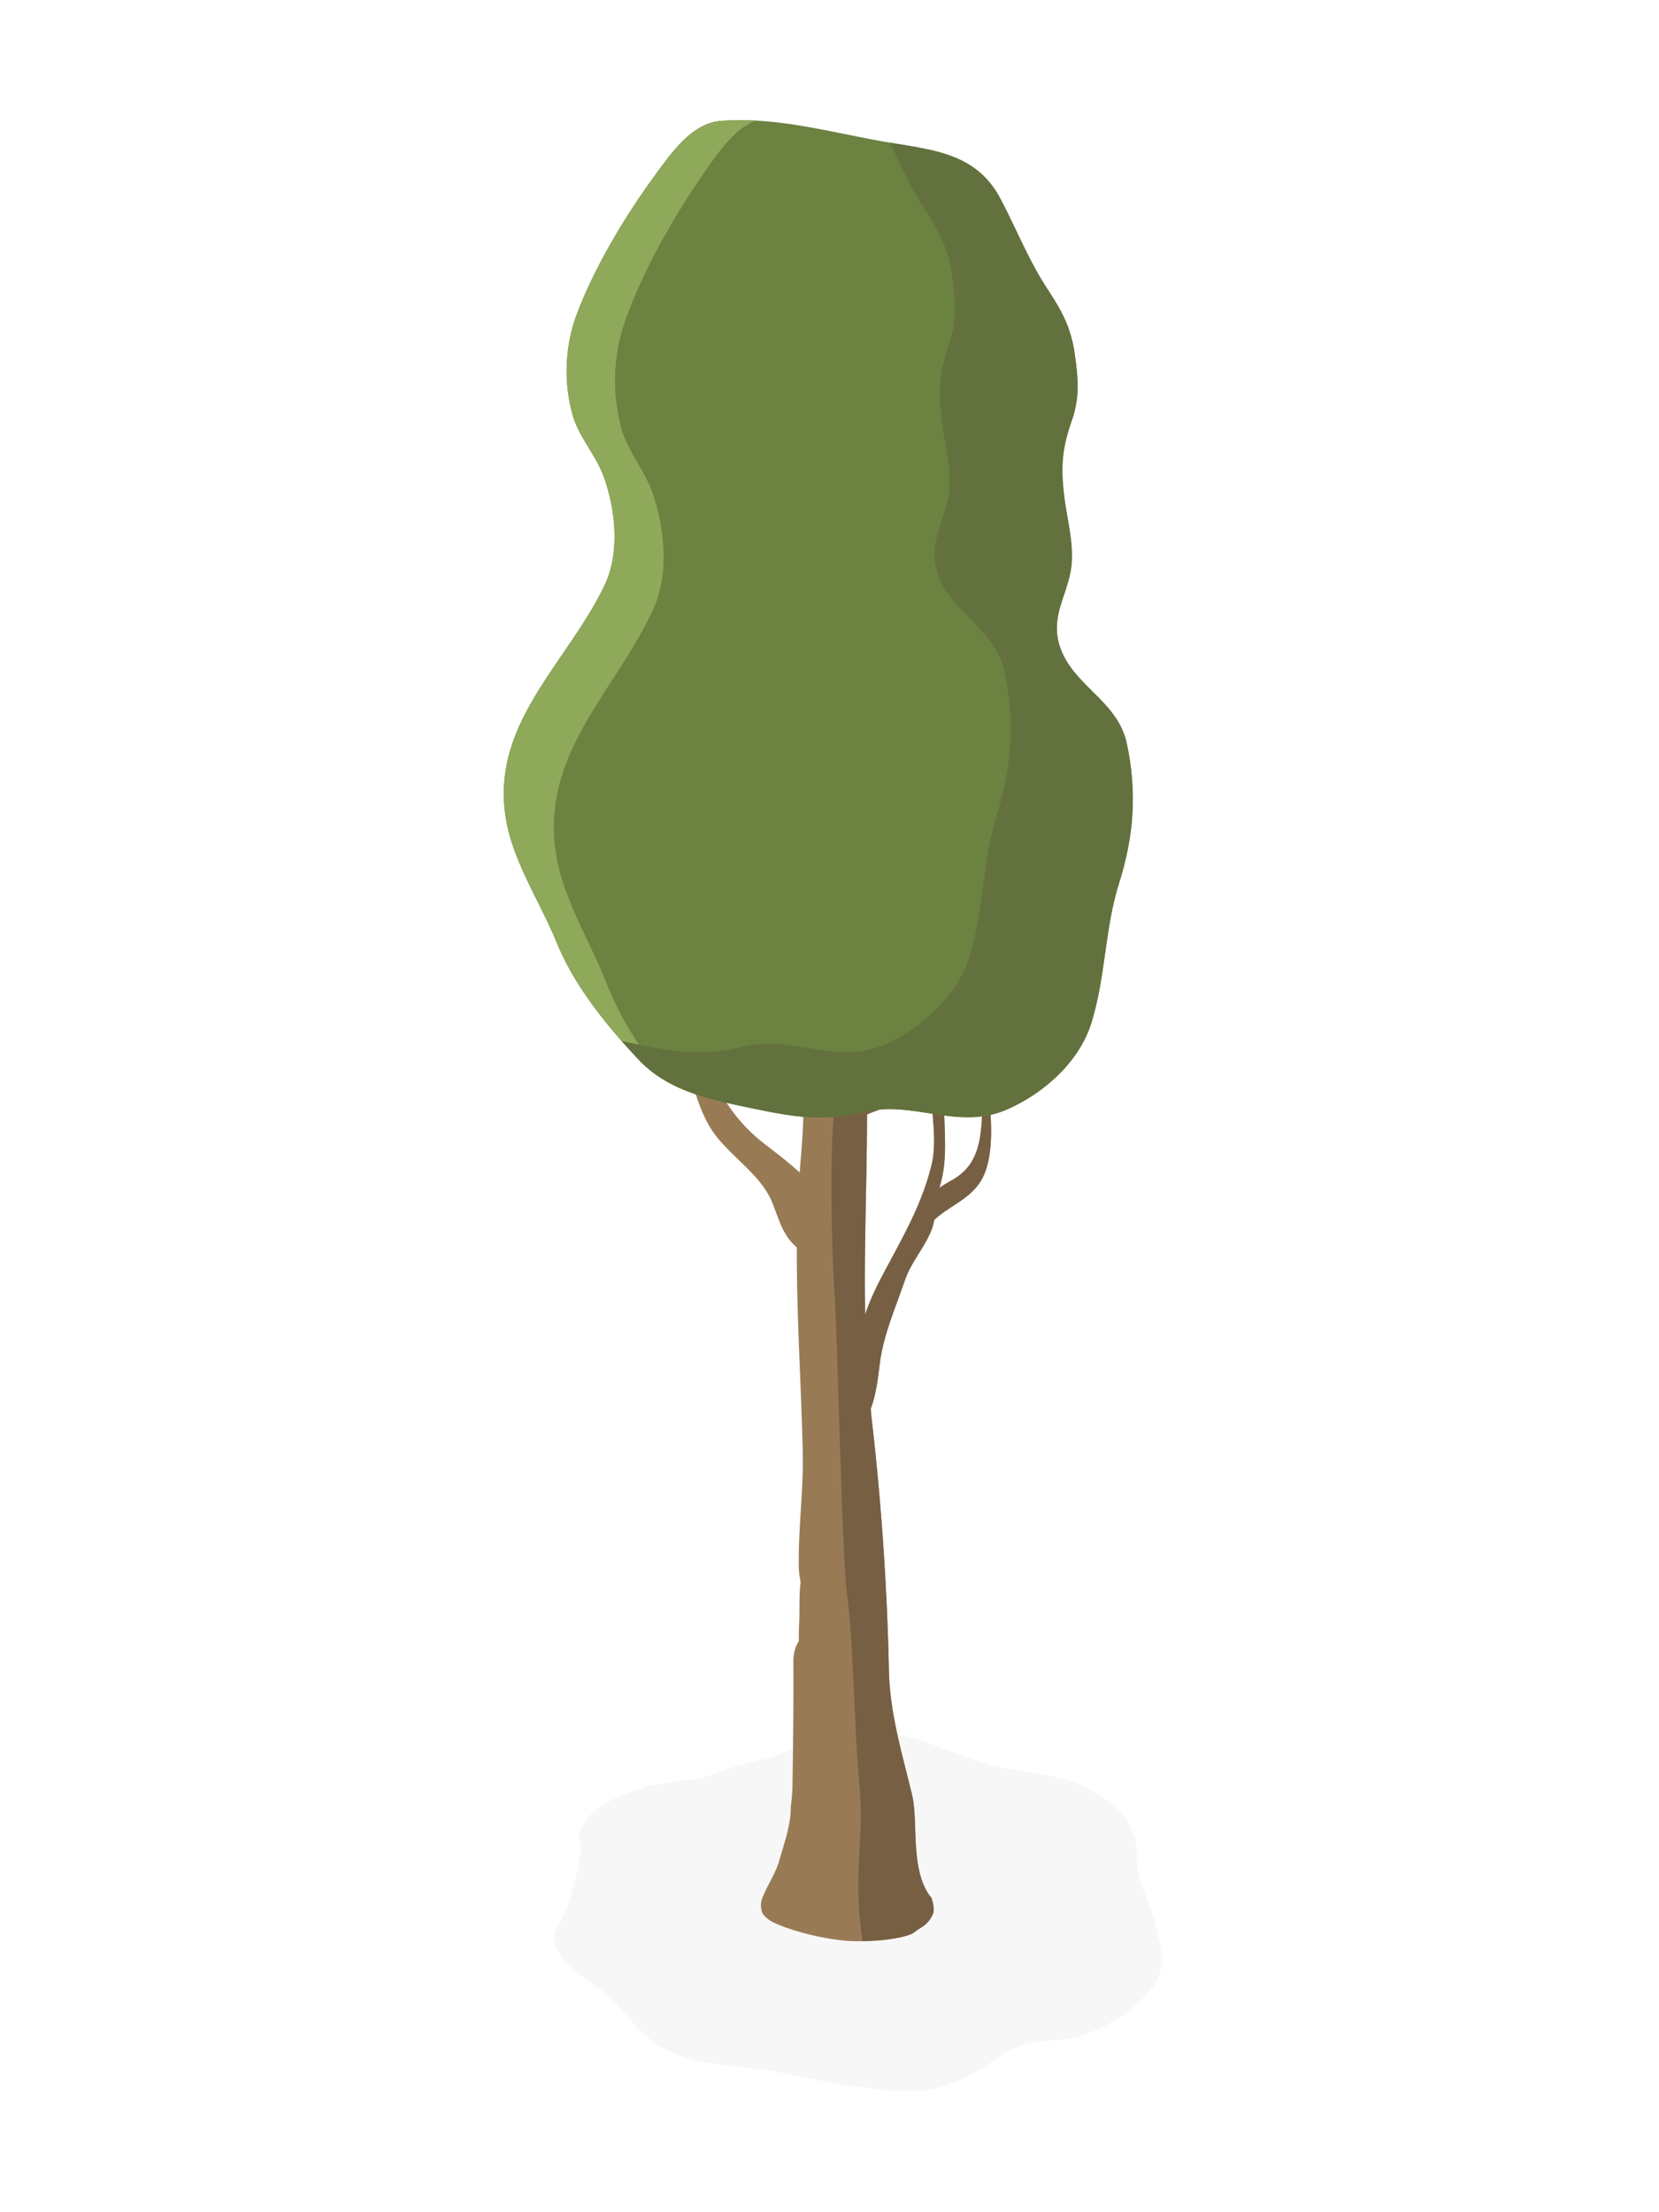 <svg xmlns="http://www.w3.org/2000/svg" xmlns:xlink="http://www.w3.org/1999/xlink" width="600" height="800" viewBox="0 0 600 800">
  <defs>
    <clipPath id="clip-Artboard_1">
      <rect width="600" height="800"/>
    </clipPath>
  </defs>
  <g id="Artboard_1" data-name="Artboard 1" clip-path="url(#clip-Artboard_1)">
    <g id="Shadow">
      <g id="Сгруппировать_1" data-name="Сгруппировать 1" opacity="0.1">
        <path id="Контур_1" data-name="Контур 1" d="M417.823,695.584c-1.965-8.2-6.925-15.433-6.709-23.715.3-9.916-3.934-17.229-16.382-24.473-10.237-5.91-23.3-5.947-35.982-9.054-14.728-3.618-26.432-11.739-43.288-11.777-15.5-.028-25.475,3.961-36.171,8.938a138.387,138.387,0,0,0-25.732,7.655c-6.67.788-13.618,1.4-19.758,3.039-12.476,3.343-23.917,9.745-24.263,18.179a9.481,9.481,0,0,0,.693,3.7c-.654,3.371-.864,6.79-1.667,9.811-.963,3.628-2.058,7.237-3.038,10.856-1.108,4.093-5.429,8.452-5.208,12.631.405,7.941,12.854,14.408,19.775,20.62,7.005,6.288,10.509,13.3,19.342,18.4a40.509,40.509,0,0,0,6.818,3.1c11.418,4.037,23.778,3.486,35.779,5.965,14.232,2.935,27.628,5.784,42.833,6.724,12.942.788,22-3.163,30.681-8.415,3.6-2.166,6.024-4.568,9.49-6.411,1.866-.665,3.682-1.358,5.76-2.166,7.549-1.738,14.965-.94,22.263-3.656,10.455-3.9,18.961-10.448,23.777-17.02C422.744,710.505,419.771,703.866,417.823,695.584Z" fill="#afafaf"/>
      </g>
    </g>
    <g id="Trunk">
      <path id="Контур_2" data-name="Контур 2" d="M367.806,362.613c-2.717.5-3.634,2.908-4.8,4.472a50.748,50.748,0,0,0-5.026,8.644c-2.336,4.784-8.953,7.056-15.752,8.606-.023-.123-.044-.245-.069-.367a20.83,20.83,0,0,0,2.083-3.919c1.221-3.216,1.5-10.047,4.166-12.452.9-.807-.066-4.906-1.07-4.211-3.593,2.492-3.6,4.549-4.648,7.787-1.98,6.136-5.768,10.318-11.876,14.851-5.221,3.875-11,4.986-17.191,7.66.209-11.331,1.371-21.679,7.973-33.032,7.523-12.936,19.9-22.951,25.139-36.655,4.787-1.123-5.469-2.31-8.416-1.9l-1.378.19c-1.051.145-2.932.355-3.272,1.215-5.82,14.756-21.137,25.021-28.964,39.04-.034.06-.061.12-.1.181-.087-2.321-.171-4.643-.171-6.949,0-1.185-4.2-1.759-8.482-1.733h0c-4.445.027-8.975.7-8.975,2.027,0,11.588,1.468,23.311,2.909,34.742,1.391,11.051.2,22.142-.685,33.189-3.839-3.584-8.266-6.9-12.565-10.223-9.864-7.617-15.727-16.64-19.834-26.439-1.56-3.717-1.554-7.468-3.993-11.044-3.38-4.959-9.008-8.241-11.548-13.653-.491-1.047-6.413-.53-6.161.1,1.325,3.335,3.5,5.663,6.033,8.668a32.9,32.9,0,0,1,5.447,9c-2.806-.575-5.776-.988-8.258-1.59-5.812-1.409-7.285-4.232-10.668-7.316a81.152,81.152,0,0,1-9.728-10.3c-2.311-2.945-4.261-5.988-7.612-8.453-.22-.161-.229.714-.147.828,3.086,4.308,5.855,8.621,8.973,12.919,2.734,3.769,6.446,6.838,9.565,10.446,2.245,2.6,3.218,4.413,7.3,5.841,3.712,1.3,8.529,1.793,12.5,2.97.182.564.365,1.129.552,1.716,2.356,7.363,4.525,16.333,9.7,23.056,6.608,8.577,16.5,14.555,20.5,24.285,2.572,6.253,3.629,11.738,8.926,16.292-.108,24.659,1.575,49.32,2.132,73.923.316,14-1.672,27.8-1.415,41.852a29.165,29.165,0,0,0,.653,5.224c-.574,4.521-.324,9.115-.484,13.85-.08,2.357-.216,4.912-.153,7.472a13.741,13.741,0,0,0-1.989,6.713c.1,15.488-.077,30.8-.332,46.274a54.353,54.353,0,0,1-.614,6.877c.155,6.468-2.36,13.177-4.083,19.334-1.311,4.679-4.006,8.5-5.9,13.022a7.522,7.522,0,0,0-.131,6.459,12.734,12.734,0,0,0,3.583,3.011c.018-.007.04,0,.058-.011,7.959,3.827,21.173,6.646,28.975,6.869,1.066.03,2.253.028,3.48.008h0c5.741-.091,12.795-.761,17.264-2.432a9.34,9.34,0,0,0,1.3-.662c.985-.869,2.317-1.552,3.476-2.414a10.026,10.026,0,0,0,3.669-5.1,13.386,13.386,0,0,0-.861-5.152c-.02-.059-.035-.117-.055-.176-.1-.054-.179-.121-.284-.173-7.432-9.855-4.277-27.122-6.616-36.8-3.671-15.2-8.047-29.556-8.377-45.051q-.975-45.741-6.284-91.367c-.123-1.046-.188-2.1-.3-3.146,1.95-5.117,2.652-11.293,3.288-16.4,1.268-10.171,5.485-19.618,9.066-30.1,2.523-7.389,8.467-13.2,10.4-20.636.108-.418.158-.835.245-1.253,6.478-5.942,15.245-8.1,18.608-17.841,3.031-8.781,1.88-21.089.76-30.28-.192-1.577-1.119-1.441-1.309.033-1.664,12.9,1.162,26.9-12.04,33.966a40.886,40.886,0,0,0-4.13,2.581c.07-.266.1-.529.18-.795,3.9-13.044-.052-26.192,2.333-39.2,1.062-.387,2.13-.79,3.258-1.2,3.471-1.272,7.6-2.175,10.227-4.312,6.5-5.29,4.8-14.038,12.251-19.173C368.429,364.61,368.579,362.47,367.806,362.613Zm-30.978,59.022c-3.348,13.325-9.393,24.108-15.9,36.248-3.309,6.171-6.117,11.588-8.033,17.556-.453-24.146.651-48.414.669-72.436,3.429-1.426,7.12-2.65,10.374-3.811,4.73-1.687,7.988-4.681,11.349-7.537.124-.105.229-.219.351-.325.443-.058.838-.157,1.258-.235C336.351,401.148,339.287,411.848,336.828,421.635Z" fill="#987b55"/>
    </g>
    <g id="Shadow_Trunk">
      <path id="Контур_3" data-name="Контур 3" d="M367.806,362.613c-2.717.5-3.634,2.908-4.8,4.472a50.748,50.748,0,0,0-5.026,8.644c-2.336,4.784-8.953,7.056-15.752,8.606-.023-.123-.044-.245-.069-.367a20.83,20.83,0,0,0,2.083-3.919c1.221-3.216,1.5-10.047,4.166-12.452.9-.807-.066-4.906-1.07-4.211-3.593,2.492-3.6,4.549-4.648,7.787-1.98,6.136-5.768,10.318-11.876,14.851-5.221,3.875-11,4.986-17.191,7.66.209-11.331,1.371-21.679,7.973-33.032,7.523-12.936,19.9-22.951,25.139-36.655,4.787-1.123-5.469-2.31-8.416-1.9l-1.378.19c-1.051.145-2.932.355-3.272,1.215-5.82,14.756-21.137,25.021-28.964,39.04-.034.06-.061.12-.1.181-.087-2.321-.171-4.643-.171-6.949,0-1.185-4.2-1.759-8.482-1.733,2.227,12.788,6.715,40.321,5.674,48.92-1.373,11.332-1.065,46.463.154,64s2.591,95.279,4.65,110.356,2.744,49.944,4.117,65.021.686,17.433,0,32.981a135.306,135.306,0,0,0,1.423,26.66c5.741-.091,12.795-.761,17.264-2.432a9.34,9.34,0,0,0,1.3-.662c.985-.869,2.317-1.552,3.476-2.414a10.026,10.026,0,0,0,3.669-5.1,13.386,13.386,0,0,0-.861-5.152c-.02-.059-.035-.117-.055-.176-.1-.054-.179-.121-.284-.173-7.432-9.855-4.277-27.122-6.616-36.8-3.671-15.2-8.047-29.556-8.377-45.051q-.975-45.741-6.284-91.367c-.123-1.046-.188-2.1-.3-3.146,1.95-5.117,2.652-11.293,3.289-16.4,1.267-10.171,5.484-19.618,9.065-30.1,2.523-7.389,8.467-13.2,10.4-20.636.108-.417.158-.835.245-1.253,6.478-5.942,15.245-8.1,18.608-17.841,3.031-8.781,1.88-21.089.76-30.28-.192-1.577-1.119-1.441-1.309.033-1.664,12.9,1.162,26.9-12.04,33.966a40.886,40.886,0,0,0-4.13,2.581c.07-.266.1-.529.18-.795,3.9-13.044-.052-26.192,2.333-39.2,1.062-.387,2.13-.79,3.258-1.2,3.471-1.272,7.6-2.175,10.227-4.312,6.5-5.29,4.8-14.038,12.251-19.173C368.429,364.61,368.579,362.47,367.806,362.613Zm-30.978,59.022c-3.348,13.325-9.393,24.108-15.9,36.249-3.309,6.17-6.117,11.587-8.033,17.555-.453-24.146.651-48.414.669-72.436,3.429-1.426,7.12-2.65,10.374-3.811,4.73-1.687,7.988-4.681,11.349-7.537.124-.105.229-.219.351-.325.443-.058.838-.157,1.258-.235C336.351,401.148,339.287,411.848,336.828,421.635Z" fill="#775f44"/>
    </g>
    <g id="Crown">
      <path id="Контур_4" data-name="Контур 4" d="M407.555,269.022c-3.284-15.645-19.272-20.779-24.145-34.929-3.853-11.189,2.789-18.818,4.06-29.257.989-8.115-1.553-17.017-2.554-25.119-1.335-10.813-.856-17.469,2.717-27.652,2.915-8.311,2.325-15.038,1.1-23.8-1.332-9.506-4.453-15.474-9.709-23.423-7.01-10.6-11.319-21.82-17.2-32.96-8.411-15.922-23.1-17.5-39.411-20.194-.163-.027-.325-.058-.488-.085-16.193-2.706-32.223-7.122-48.58-7.988a95.7,95.7,0,0,0-12.779.123c-10.293.867-17.537,11.3-23.335,19.174-11.107,15.076-23,34.855-29.291,52.563a59.513,59.513,0,0,0-.686,35.156c2.486,7.961,8.462,14.241,11.233,22.125,4.222,12.01,5.705,27.311.143,38.928-13.836,28.9-42.355,50.784-35.327,86.213,2.926,14.75,12.4,29.113,18.074,43.067,5.18,12.736,14.079,24.857,23.431,35.481,2.076,2.359,4.168,4.67,6.254,6.869,10.624,11.2,25.465,14.253,40.065,17.3,15.268,3.186,26.011,5.26,41.493,1.509,17.794-4.311,33.906,6.844,51.6-.915,13.19-5.785,25.95-17.014,30.4-31.039,5.234-16.49,4.873-34.236,10.114-50.841C410.105,302.282,411.253,286.639,407.555,269.022Z" fill="#6b8241"/>
    </g>
    <g id="Shadow_Crow">
      <path id="Контур_5" data-name="Контур 5" d="M407.554,269.023c-3.283-15.646-19.271-20.78-24.144-34.93-3.853-11.189,2.789-18.818,4.06-29.257.989-8.115-1.554-17.017-2.554-25.119-1.335-10.813-.856-17.469,2.717-27.652,2.915-8.311,2.325-15.038,1.1-23.8-1.332-9.506-4.453-15.474-9.709-23.423-7.01-10.6-11.319-21.82-17.2-32.96-8.411-15.922-23.1-17.5-39.411-20.194-.163-.027-.325-.058-.488-.085,3.915,8.281,7.607,16.5,12.736,24.391,5.266,8.1,8.395,14.177,9.738,23.855,1.238,8.924,1.837,15.772-1.069,24.229-3.561,10.362-4.032,17.136-2.683,28.145,1.01,8.248,3.564,17.313,2.585,25.573-1.259,10.624-7.892,18.381-4.025,29.776,4.891,14.41,20.886,19.655,24.19,35.586,3.719,17.936,2.59,33.859-2.769,51.2-5.221,16.9-4.838,34.961-10.053,51.74-4.435,14.272-17.182,25.686-30.366,31.56-17.681,7.876-33.808-3.5-51.6.867-15.478,3.8-26.225,1.676-41.5-1.586l-2.3-.494c2.076,2.359,4.168,4.67,6.254,6.869,10.624,11.2,25.465,14.253,40.065,17.3,15.268,3.186,26.011,5.26,41.493,1.509,17.794-4.311,33.906,6.844,51.6-.915,13.19-5.785,25.95-17.014,30.4-31.039,5.234-16.49,4.873-34.236,10.114-50.841C410.105,302.282,411.253,286.639,407.554,269.023Z" fill="#62713d"/>
    </g>
    <g id="Shadow_Crown">
      <path id="Контур_6" data-name="Контур 6" d="M201.449,310.772c-7.166-37.456,21.276-60.471,35-90.945,5.52-12.252,3.978-28.423-.292-41.128-2.8-8.339-8.8-15-11.322-23.417a66.233,66.233,0,0,1,.552-37.139c6.223-18.684,18.044-39.535,29.095-55.419,4.906-7.05,10.857-16.033,18.853-19.112a95.7,95.7,0,0,0-12.779.123c-10.293.867-17.537,11.3-23.335,19.174-11.107,15.076-23,34.855-29.291,52.563a59.513,59.513,0,0,0-.686,35.156c2.486,7.961,8.462,14.241,11.233,22.125,4.222,12.01,5.705,27.311.143,38.928-13.836,28.9-42.355,50.784-35.327,86.213,2.926,14.75,12.4,29.113,18.074,43.067,5.18,12.736,14.079,24.857,23.431,35.481l2.3.494c1.393.3,2.713.571,4.038.846a112.689,112.689,0,0,1-11.45-21.441C213.965,341.577,204.433,326.366,201.449,310.772Z" fill="#8da959"/>
    </g>
  </g>
</svg>
